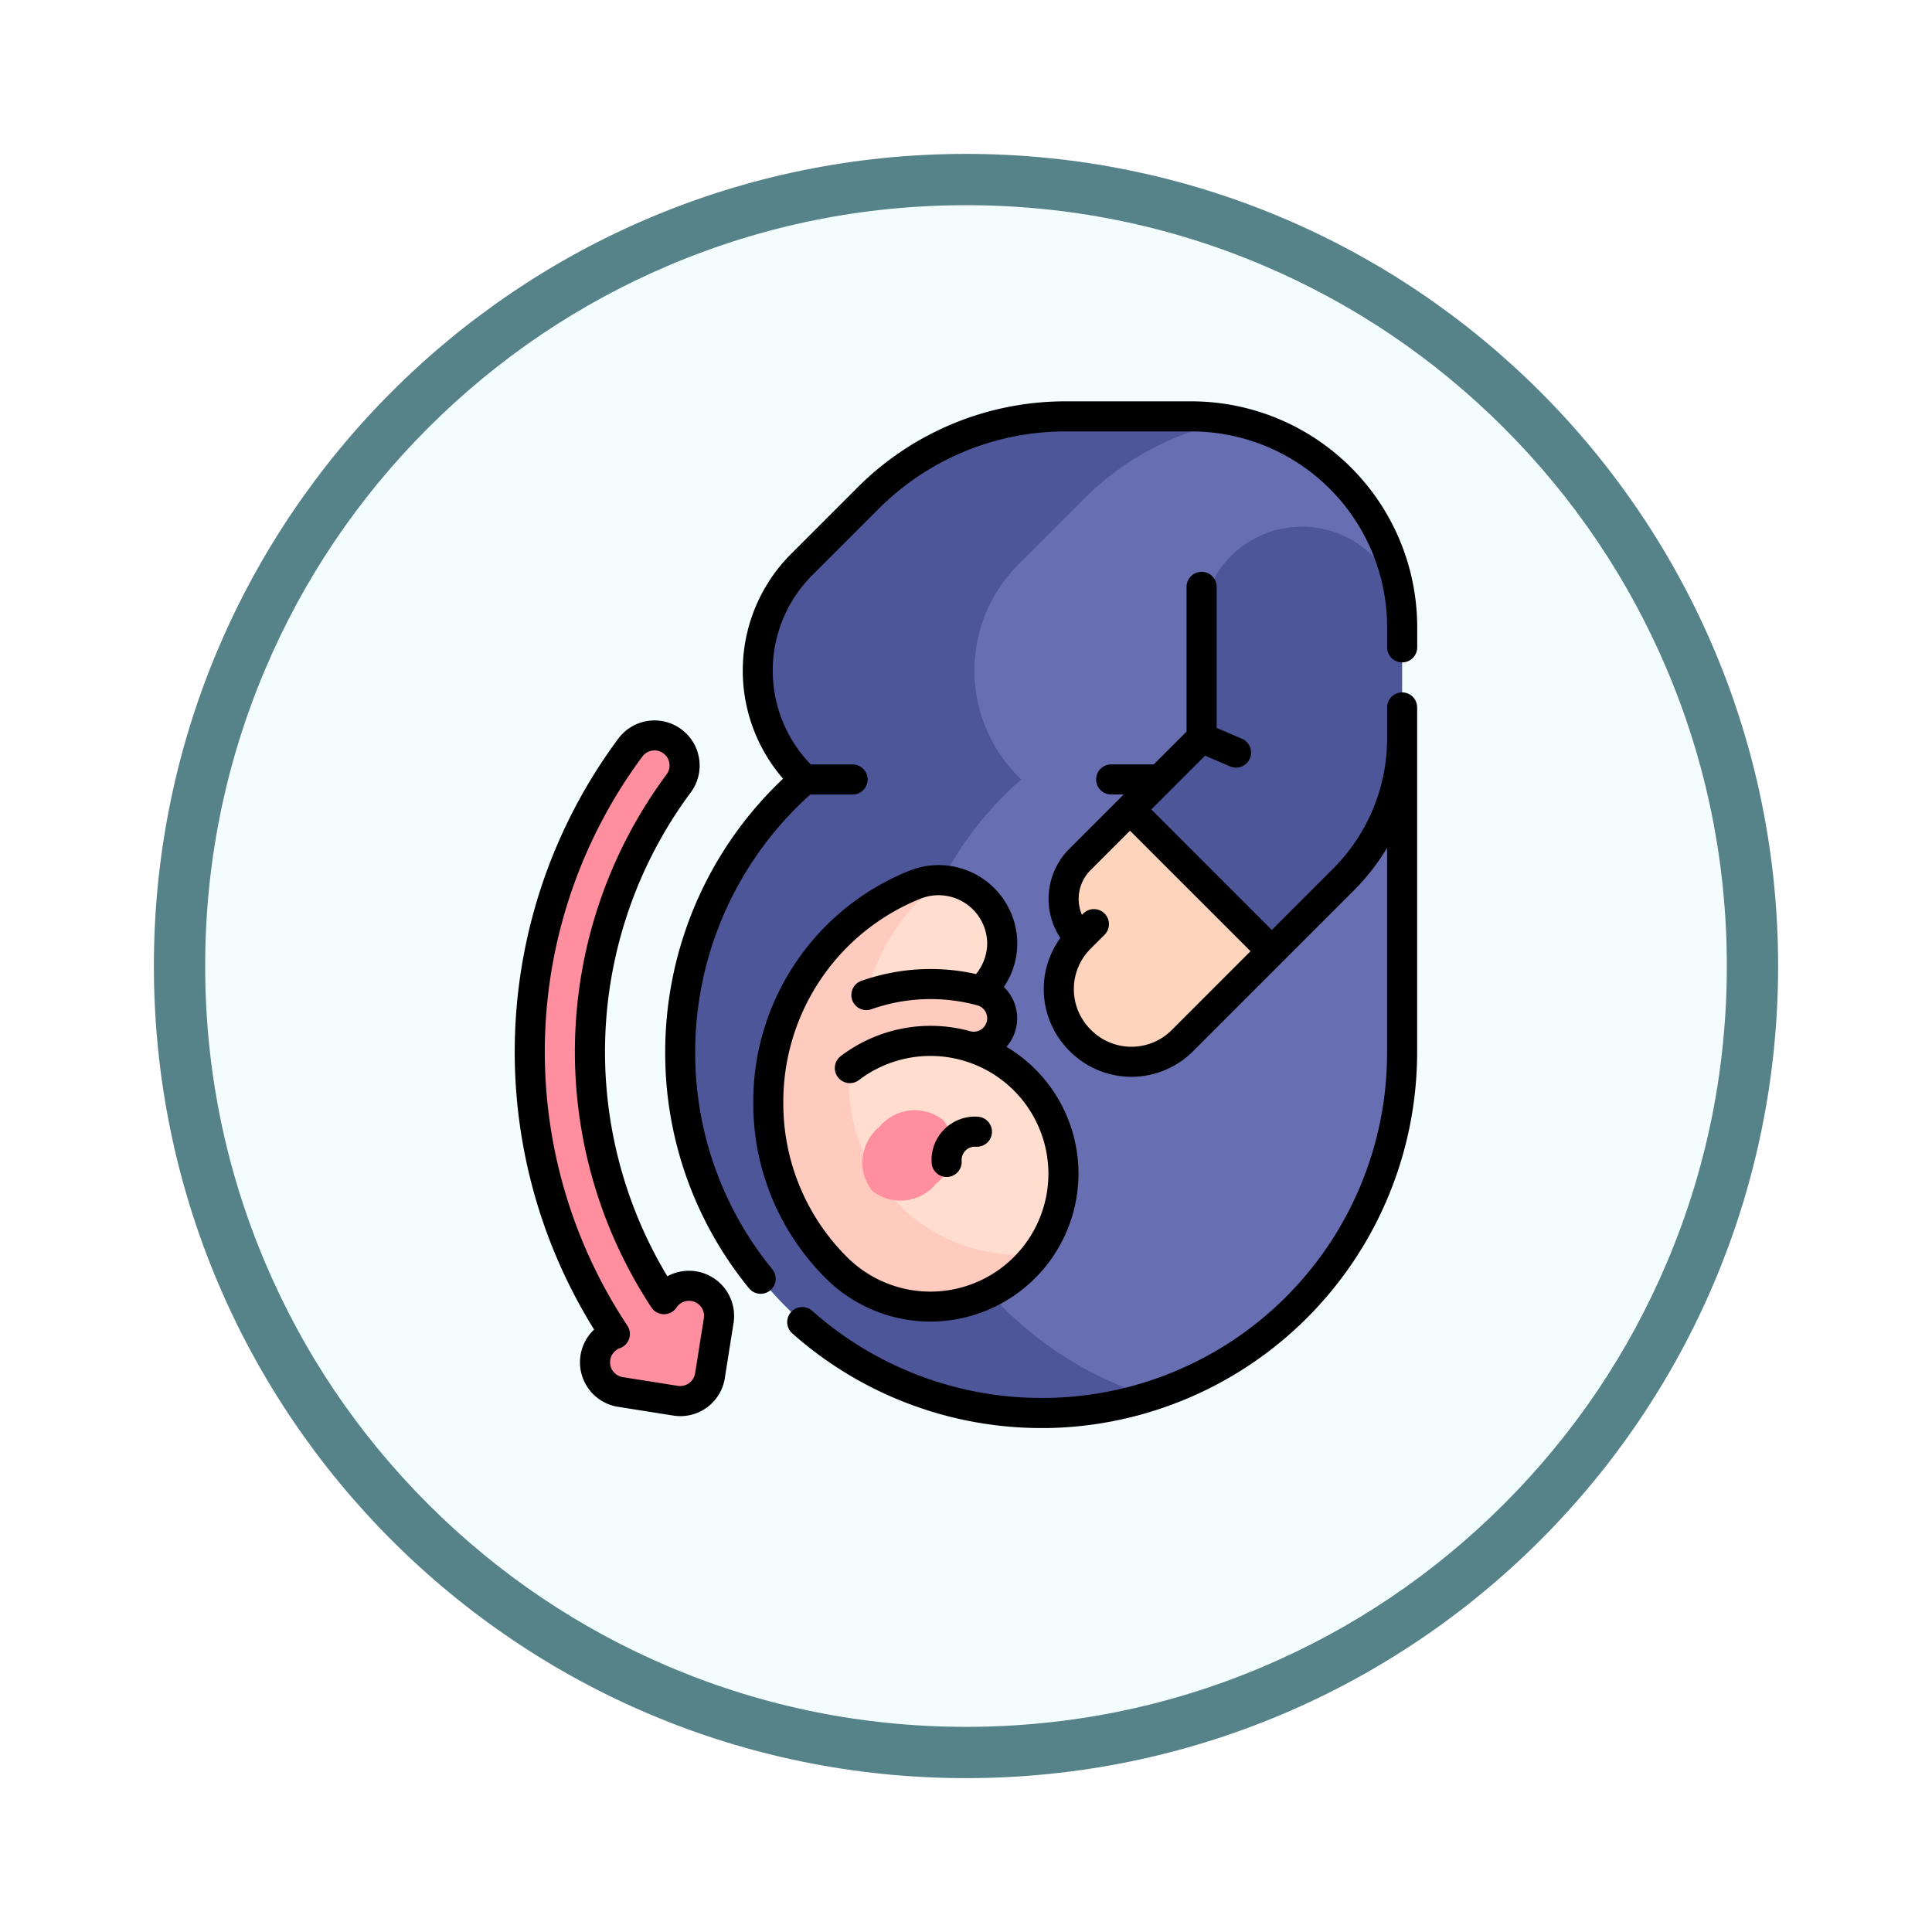 <svg xmlns="http://www.w3.org/2000/svg" xmlns:xlink="http://www.w3.org/1999/xlink" width="113" height="113" viewBox="0 0 113 113">
  <defs>
    <filter id="Trazado_982547" x="0" y="0" width="113" height="113" filterUnits="userSpaceOnUse">
      <feOffset dy="3" input="SourceAlpha"/>
      <feGaussianBlur stdDeviation="3" result="blur"/>
      <feFlood flood-opacity="0.161"/>
      <feComposite operator="in" in2="blur"/>
      <feComposite in="SourceGraphic"/>
    </filter>
    <clipPath id="clip-path">
      <path id="path14697" d="M0-682.665H60.052v60.052H0Z" transform="translate(0 682.665)"/>
    </clipPath>
  </defs>
  <g id="Grupo_1174753" data-name="Grupo 1174753" transform="translate(-901 -1604.144)">
    <g id="Grupo_1173803" data-name="Grupo 1173803" transform="translate(-0.5 -1438.5)">
      <g id="Grupo_1172008" data-name="Grupo 1172008" transform="translate(0 1744.5)">
        <g id="Grupo_1171048" data-name="Grupo 1171048" transform="translate(910.5 1304.145)">
          <g id="Grupo_1148525" data-name="Grupo 1148525" transform="translate(0)">
            <g transform="matrix(1, 0, 0, 1, -9, -6)" filter="url(#Trazado_982547)">
              <g id="Trazado_982547-2" data-name="Trazado 982547" transform="translate(9 6)" fill="#f4fdfe">
                <path d="M 47.5 93.5 C 41.289 93.5 35.265 92.284 29.595 89.886 C 24.118 87.569 19.198 84.252 14.973 80.027 C 10.748 75.802 7.431 70.882 5.114 65.405 C 2.716 59.735 1.5 53.711 1.5 47.5 C 1.5 41.289 2.716 35.265 5.114 29.595 C 7.431 24.118 10.748 19.198 14.973 14.973 C 19.198 10.748 24.118 7.431 29.595 5.114 C 35.265 2.716 41.289 1.5 47.5 1.5 C 53.711 1.5 59.735 2.716 65.405 5.114 C 70.882 7.431 75.802 10.748 80.027 14.973 C 84.252 19.198 87.569 24.118 89.886 29.595 C 92.284 35.265 93.5 41.289 93.5 47.5 C 93.5 53.711 92.284 59.735 89.886 65.405 C 87.569 70.882 84.252 75.802 80.027 80.027 C 75.802 84.252 70.882 87.569 65.405 89.886 C 59.735 92.284 53.711 93.5 47.5 93.5 Z" stroke="none"/>
                <path d="M 47.5 3 C 41.491 3 35.664 4.176 30.18 6.496 C 24.881 8.737 20.122 11.946 16.034 16.034 C 11.946 20.122 8.737 24.881 6.496 30.18 C 4.176 35.664 3 41.491 3 47.5 C 3 53.509 4.176 59.336 6.496 64.82 C 8.737 70.119 11.946 74.878 16.034 78.966 C 20.122 83.054 24.881 86.263 30.18 88.504 C 35.664 90.824 41.491 92 47.5 92 C 53.509 92 59.336 90.824 64.82 88.504 C 70.119 86.263 74.878 83.054 78.966 78.966 C 83.054 74.878 86.263 70.119 88.504 64.82 C 90.824 59.336 92 53.509 92 47.5 C 92 41.491 90.824 35.664 88.504 30.18 C 86.263 24.881 83.054 20.122 78.966 16.034 C 74.878 11.946 70.119 8.737 64.82 6.496 C 59.336 4.176 53.509 3 47.5 3 M 47.5 0 C 73.734 0 95 21.266 95 47.5 C 95 73.734 73.734 95 47.5 95 C 21.266 95 0 73.734 0 47.5 C 0 21.266 21.266 0 47.5 0 Z" stroke="none" fill="#56838a"/>
              </g>
            </g>
          </g>
        </g>
      </g>
    </g>
    <g id="g14691" transform="translate(927.474 2310.283)">
      <g id="g14693" transform="translate(0 -682.665)">
        <g id="g14695" transform="translate(0 0)" clip-path="url(#clip-path)">
          <g id="g14701" transform="translate(13.312 0.88)">
            <path id="path14703" d="M-310.092,0h-7.337A16.42,16.42,0,0,0-329.04,4.809l-3.825,3.825a8.769,8.769,0,0,0,.142,12.6A21.064,21.064,0,0,0-340,37.589a21.169,21.169,0,0,0,21.456,20.7,21.087,21.087,0,0,0,6-.971l4.925-6.125V.25A12.366,12.366,0,0,0-310.092,0" transform="translate(340)" fill="#4c5699"/>
          </g>
          <g id="g14705" transform="translate(26.102 1.129)">
            <path id="path14707" d="M-305.167-125.1A12.32,12.32,0,0,0-315-137.161a16.42,16.42,0,0,0-8.76,4.56l-3.825,3.825a8.769,8.769,0,0,0,.142,12.6,20.125,20.125,0,0,0-4.618,5.856A22.249,22.249,0,0,0-334-105.1a20.941,20.941,0,0,0,14.075,25.008,21.12,21.12,0,0,0,14.762-20.139v-18.38l-2.346-3.543Z" transform="translate(334.601 137.161)" fill="#676fb2"/>
          </g>
          <g id="g14709" transform="translate(35.453 23.868)">
            <path id="path14711" d="M-12.795-30.4a3.251,3.251,0,0,0,0,4.6,4.214,4.214,0,0,0,0,5.959l.036.036a4.213,4.213,0,0,0,5.959,0l5.231-5.231v-8.294H-9.863Z" transform="translate(14.029 33.333)" fill="#ffd4bd"/>
          </g>
          <g id="g14713" transform="translate(39.619 7.331)">
            <path id="path14715" d="M-104.228,0a5.864,5.864,0,0,0-5.864,5.864v6.485l-4.189,4.189,8.294,8.294,4.188-4.189a11.729,11.729,0,0,0,3.435-8.294V5.864A5.864,5.864,0,0,0-104.228,0" transform="translate(114.281)" fill="#4c5699"/>
          </g>
          <g id="g14717" transform="translate(4.516 19.538)">
            <path id="path14719" d="M-99.363-333.971a1.759,1.759,0,0,0-1.738.763,26.329,26.329,0,0,1-4.327-14.45,26.182,26.182,0,0,1,5.185-15.717,1.759,1.759,0,0,0-.364-2.461,1.759,1.759,0,0,0-2.461.364,29.676,29.676,0,0,0-5.878,17.814,29.852,29.852,0,0,0,4.973,16.486,1.759,1.759,0,0,0-1.14,1.379,1.759,1.759,0,0,0,1.462,2.013l3.226.511a1.754,1.754,0,0,0,.277.022,1.76,1.76,0,0,0,1.736-1.484l.511-3.226a1.759,1.759,0,0,0-1.462-2.013" transform="translate(108.946 366.183)" fill="#ff8e9e"/>
          </g>
          <g id="g14721" transform="translate(20.926 27.969)">
            <path id="path14723" d="M-129.749-121.078a7.736,7.736,0,0,0-3.411-1.993l.882-3.211.132-.131a3.716,3.716,0,0,0,1.088-2.627,3.723,3.723,0,0,0-3.493-3.716l-3.5,1.557-4.211,18.09,9.25,4.558,3.949-2.313a7.777,7.777,0,0,0-.684-10.215" transform="translate(142.264 132.756)" fill="#ffddcf"/>
          </g>
          <g id="g14725" transform="translate(18.456 27.963)">
            <path id="path14727" d="M-79.345-197.154a9.977,9.977,0,0,1-2.883-8.016,7.779,7.779,0,0,1,6.8-1.308,1.662,1.662,0,0,0,2.1-1.606,1.664,1.664,0,0,0-1.22-1.6,11.291,11.291,0,0,0-6.721.248v0a12.393,12.393,0,0,1,4.448-6.718,3.675,3.675,0,0,0-1.585.259,13.614,13.614,0,0,0-2.938,1.616,13.753,13.753,0,0,0-1.824,20.643l0,0q.076.081.155.16a7.776,7.776,0,0,0,11,0,7.851,7.851,0,0,0,.684-.782,9.977,9.977,0,0,1-8.016-2.883" transform="translate(86.998 216.17)" fill="#ffcbbe"/>
          </g>
          <g id="g14729" transform="translate(23.952 41.451)">
            <path id="path14731" d="M-49.054-6.048a2.689,2.689,0,0,0-3.733.411A2.689,2.689,0,0,0-53.2-1.905a2.689,2.689,0,0,0,3.733-.411,2.689,2.689,0,0,0,.418-3.732" transform="translate(53.785 6.631)" fill="#ff8e9e"/>
          </g>
          <g id="g14733" transform="translate(3.632 18.658)">
            <path id="path14735" d="M-114.675-362.54l-.511,3.227a.888.888,0,0,1-1.007.731l-3.226-.511a.88.88,0,0,1-.731-1.006.882.882,0,0,1,.571-.69.88.88,0,0,0,.433-1.313,28.974,28.974,0,0,1,.878-33.29.879.879,0,0,1,1.231-.182.879.879,0,0,1,.182,1.231,27.217,27.217,0,0,0-.887,31.174.88.88,0,0,0,1.467.006.878.878,0,0,1,1.443-.031.874.874,0,0,1,.157.655m-2.134-2.451a25.457,25.457,0,0,1,1.367-28.3,2.637,2.637,0,0,0-.546-3.692,2.638,2.638,0,0,0-3.692.546,30.732,30.732,0,0,0-1.413,34.561,2.638,2.638,0,0,0-.794,1.5,2.637,2.637,0,0,0,2.194,3.019l3.225.511a2.629,2.629,0,0,0,3.02-2.194l.511-3.226a2.64,2.64,0,0,0-3.872-2.726" transform="translate(125.736 397.507)"/>
          </g>
          <g id="g14737" transform="translate(17.583 27.107)">
            <path id="path14739" d="M-55.318-236.287a12.649,12.649,0,0,1-3.576-8.834,12.794,12.794,0,0,1,8.044-11.984,2.847,2.847,0,0,1,3.88,2.635,2.879,2.879,0,0,1-.651,1.782,12.156,12.156,0,0,0-6.647.378l-.035.01a.882.882,0,0,0-.127,1.628.88.88,0,0,0,.686.042,10.4,10.4,0,0,1,6.194-.229.785.785,0,0,1-.413,1.515,8.676,8.676,0,0,0-7.574,1.457.879.879,0,0,0-.164,1.233.879.879,0,0,0,1.233.164,6.9,6.9,0,0,1,11.078,5.483,6.9,6.9,0,0,1-11.927,4.719m9.476-12.145a2.541,2.541,0,0,0,.624-1.669,2.55,2.55,0,0,0-.78-1.831,4.535,4.535,0,0,0,.787-2.537,4.6,4.6,0,0,0-6.29-4.27,14.545,14.545,0,0,0-9.152,13.618,14.4,14.4,0,0,0,4.083,10.07,8.664,8.664,0,0,0,14.938-5.955,8.634,8.634,0,0,0-4.21-7.426" transform="translate(60.653 259.078)"/>
          </g>
          <g id="g14741" transform="translate(28.01 41.835)">
            <path id="path14743" d="M-.062-28.115a.88.88,0,0,0,.937.818.88.88,0,0,0,.818-.937.779.779,0,0,1,.833-.831.88.88,0,0,0,.939-.816.88.88,0,0,0-.816-.939,2.539,2.539,0,0,0-2.71,2.705" transform="translate(0.068 30.826)"/>
          </g>
          <g id="g14745" transform="translate(12.433)">
            <path id="path14747" d="M-319.212,0h-7.337a17.187,17.187,0,0,0-12.233,5.067l-3.825,3.825a9.658,9.658,0,0,0-.5,13.179A21.989,21.989,0,0,0-350,38.06,21.725,21.725,0,0,0-345.1,51.873a.88.88,0,0,0,1.237.129.88.88,0,0,0,.129-1.237,19.981,19.981,0,0,1-4.512-12.7,20.232,20.232,0,0,1,6.733-15.068h2.472a.88.88,0,0,0,.88-.88.88.88,0,0,0-.88-.88h-2.446a7.888,7.888,0,0,1,.12-11.1l3.825-3.825a15.439,15.439,0,0,1,10.989-4.552h7.337A11.453,11.453,0,0,1-307.776,13.2v1.188a.88.88,0,0,0,.88.88.88.88,0,0,0,.88-.88V13.2A13.216,13.216,0,0,0-319.212,0" transform="translate(350)"/>
          </g>
          <g id="g14749" transform="translate(19.572 9.97)">
            <path id="path14751" d="M-233.146-277.873a3.33,3.33,0,0,1-4.751-.036,3.337,3.337,0,0,1,0-4.715l.82-.82a.88.88,0,0,0,0-1.244.88.88,0,0,0-1.244,0l-.077.077a2.373,2.373,0,0,1,.5-2.61l2.31-2.31,7.05,7.049Zm13.477-19.749a.88.88,0,0,0-.88.88v1.778a10.778,10.778,0,0,1-3.178,7.672l-3.566,3.567-7.049-7.05,3.145-3.145,1.464.628a.88.88,0,0,0,1.155-.462.88.88,0,0,0-.462-1.155l-1.479-.634v-8.251a.88.88,0,0,0-.88-.88.88.88,0,0,0-.88.88v8.466l-1.918,1.918h-2.492a.88.88,0,0,0-.88.88.88.88,0,0,0,.88.88h.732l-.253.253-2.932,2.932a4.138,4.138,0,0,0-.52,5.206,5.1,5.1,0,0,0,.557,6.63,5.09,5.09,0,0,0,7.2,0l9.419-9.419a12.693,12.693,0,0,0,1.934-2.482v11.947a20.188,20.188,0,0,1-19.9,20.23l-.329,0a20.2,20.2,0,0,1-13.393-5.095.88.88,0,0,0-1.242.076.88.88,0,0,0,.076,1.242,21.959,21.959,0,0,0,14.559,5.537l.358,0a22,22,0,0,0,21.63-21.989v-20.159a.88.88,0,0,0-.88-.88" transform="translate(255.634 304.674)"/>
          </g>
        </g>
      </g>
    </g>
  </g>
</svg>
